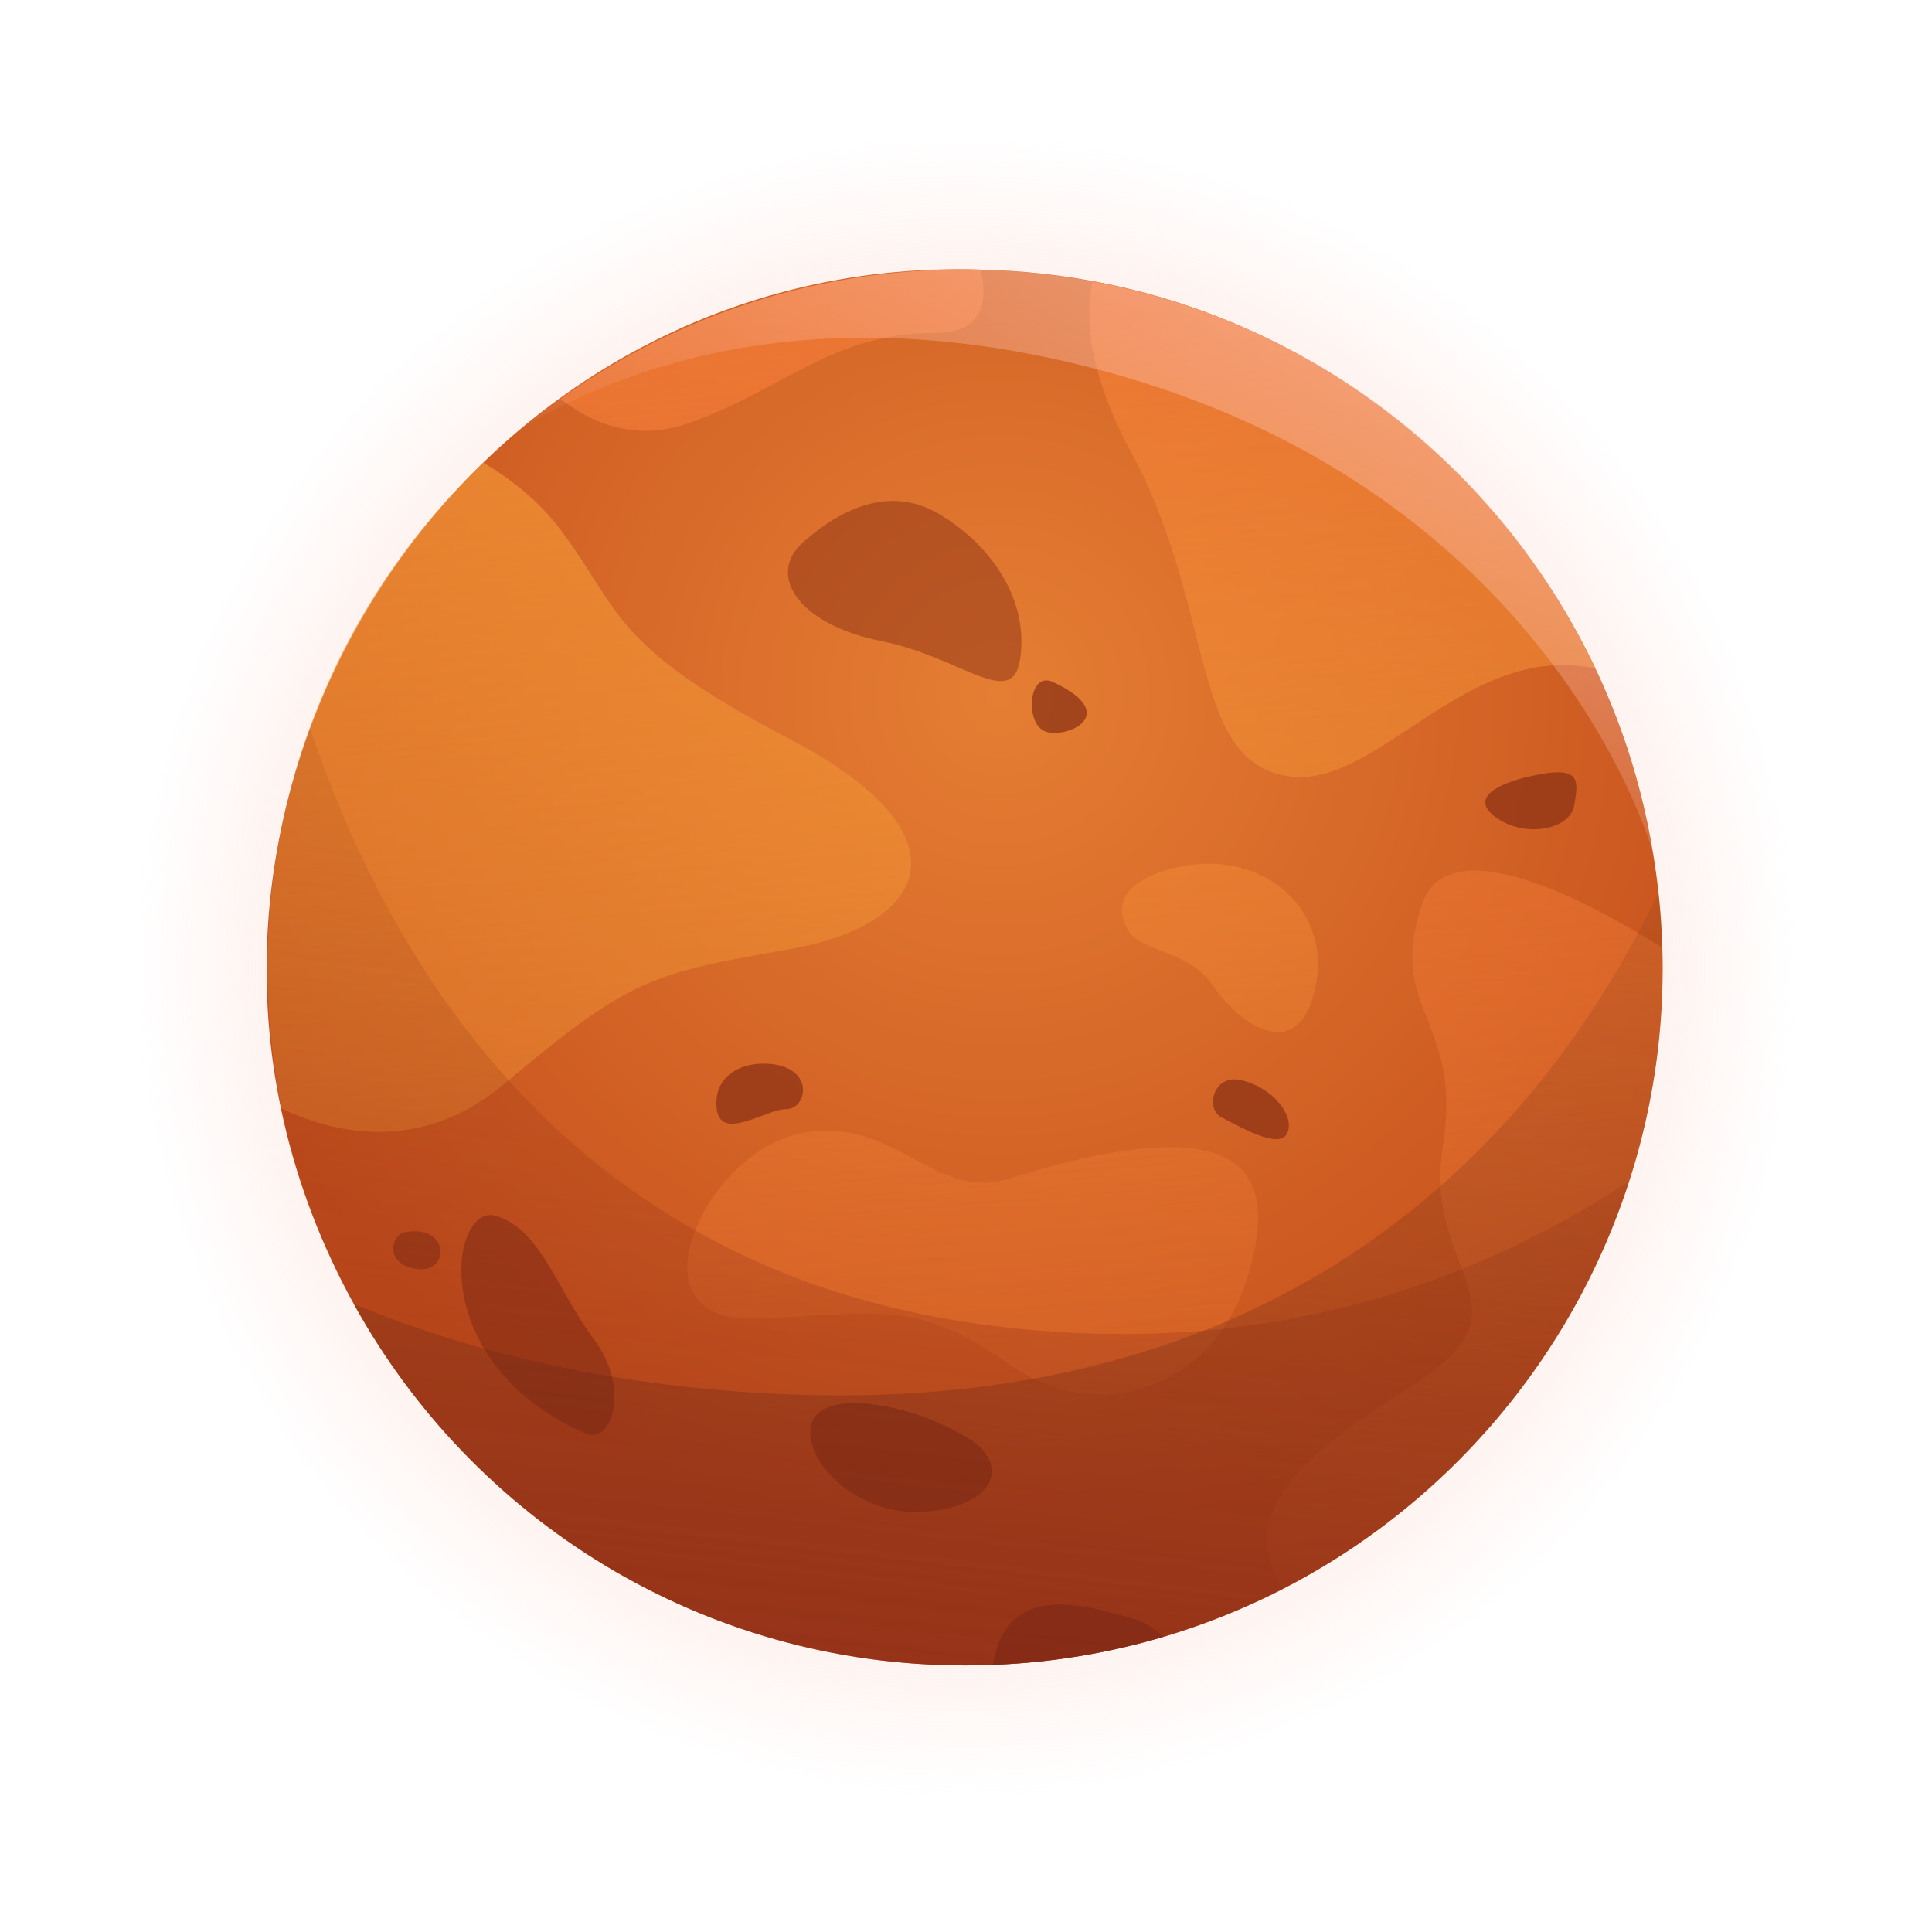 <svg width="242" height="242" viewBox="0 0 242 242" fill="none" xmlns="http://www.w3.org/2000/svg">
<g clip-path="url(#clip0_25_178)">
<path d="M109.475 0.599C15.736 9.488 -34.723 121.177 27.371 197.441C56.067 232.818 103.985 250.317 151.216 238.148C176.519 231.62 198.397 217.138 213.982 198.294C282.042 116.437 217.932 -9.75 109.475 0.599Z" fill="url(#paint0_radial_25_178)"/>
<path d="M120.865 208.61C87.909 208.61 59.197 190.34 44.333 163.36C11.54 103.874 56.772 31.662 122.799 33.777C164.802 34.63 200.282 65.611 207.05 106.81C215.933 159.982 174.881 208.61 120.865 208.61Z" fill="url(#paint1_radial_25_178)"/>
<g opacity="0.75">
<path d="M155.559 135.315C151.938 134.413 150.938 138.923 152.986 139.94C155.035 140.973 160.181 144.057 161.213 141.99C162.246 139.94 159.673 136.348 155.559 135.315Z" fill="#8E3316"/>
<path d="M191.531 97.265C188.024 98.069 183.829 99.84 187.418 102.415C191.023 104.99 196.661 103.956 197.185 100.873C197.693 97.773 198.218 95.723 191.531 97.265Z" fill="#8E3316"/>
<path d="M121.128 180.056C113.589 175.53 102.626 173.889 101.593 178.515C100.561 183.14 107.755 190.34 116.49 189.306C125.241 188.289 126.274 183.14 121.128 180.056Z" fill="#8E3316"/>
<path d="M145.711 205.018C138.91 207.036 131.765 208.249 124.374 208.528C126.062 197.818 136.239 201.197 141.679 202.673C143.269 203.116 144.596 203.985 145.711 205.018Z" fill="#8E3316"/>
<path d="M73.341 179.548C76.668 181.007 78.995 173.89 74.373 167.723C69.752 161.556 67.687 153.831 62.033 152.29C56.379 150.748 53.298 170.806 73.341 179.548Z" fill="#8E3316"/>
<path d="M50.725 154.34C48.906 154.668 48.152 158.457 52.265 158.965C56.379 159.49 56.379 153.323 50.725 154.34Z" fill="#8E3316"/>
<path d="M96.464 133.265C92.843 132.937 89.27 134.806 89.778 138.923C90.286 143.04 95.94 138.923 98.513 138.923C101.086 138.923 102.118 133.773 96.464 133.265Z" fill="#8E3316"/>
<path d="M131.927 85.44C128.813 83.964 128.322 90.59 130.895 91.607C133.468 92.64 140.662 89.54 131.927 85.44Z" fill="#8E3316"/>
</g>
<path d="M99.037 118.865C81.567 121.948 78.994 122.457 63.065 135.84C52.527 144.68 41.531 141.826 35.303 138.874C34.14 133.166 33.517 127.246 33.517 121.177C33.517 96.314 43.891 73.861 60.541 57.952C63.966 59.986 67.506 62.741 70.259 66.415C77.962 76.698 76.421 80.815 99.037 92.64C121.636 104.465 116.506 115.781 99.037 118.865Z" fill="url(#paint2_linear_25_178)"/>
<path d="M199.824 83.718C183.698 80.339 172.701 98.593 161.721 97.265C148.873 95.723 152.478 76.698 141.679 56.64C136.27 46.603 135.894 39.649 136.86 35.221C164.769 40.371 188.008 58.805 199.824 83.718Z" fill="url(#paint3_linear_25_178)"/>
<path d="M208.231 121.177C208.231 155.111 188.926 184.517 160.706 199.015C154.265 188.831 164.704 181.27 177.143 173.381C192.564 163.606 178.175 159.49 180.732 143.548C183.305 127.606 173.537 126.573 178.159 113.206C181.453 103.661 198.628 112.714 208.182 118.684C208.215 119.504 208.231 120.341 208.231 121.177Z" fill="url(#paint4_linear_25_178)"/>
<path d="M126.274 147.665C116.932 150.567 111.885 139.431 100.069 142.006C88.253 144.581 78.486 165.656 94.415 165.148C110.344 164.639 114.458 162.573 126.274 170.806C138.089 179.039 151.97 173.381 156.084 160.523C160.181 147.665 157.608 137.89 126.274 147.665Z" fill="url(#paint5_linear_25_178)"/>
<path d="M145.791 109.09C140.875 110.664 139.629 113.206 141.17 116.29C142.71 119.373 148.872 118.865 151.953 123.49C155.034 128.115 162.753 133.773 164.801 123.49C166.866 113.206 157.099 105.482 145.791 109.09Z" fill="url(#paint6_linear_25_178)"/>
<path opacity="0.5" d="M127.815 82.34C126.897 89.196 120.62 82.34 110.345 80.29C100.07 78.24 95.956 72.057 100.578 67.94C105.199 63.824 111.361 60.74 117.54 64.332C123.701 67.94 128.831 74.632 127.815 82.34Z" fill="#8E3316"/>
<path d="M117.014 41.715C104.166 41.715 98.004 48.915 86.188 53.032C79.141 55.476 73.569 52.638 70.21 49.949C84.5 39.747 101.986 33.745 120.881 33.745C121.537 33.745 122.176 33.745 122.815 33.777C123.717 37.484 123.389 41.715 117.014 41.715Z" fill="url(#paint7_linear_25_178)"/>
<path opacity="0.45" d="M204.068 147.927C196.939 170.15 181.157 188.503 160.705 199.015C155.936 201.459 150.921 203.477 145.71 205.035C138.909 207.052 131.764 208.266 124.373 208.544C123.209 208.594 122.046 208.61 120.866 208.61C87.909 208.61 59.197 190.339 44.333 163.36C40.171 155.816 37.09 147.583 35.303 138.874C34.14 133.166 33.517 127.246 33.517 121.177C33.517 110.615 35.385 100.496 38.81 91.131C48.693 120.669 71.308 158.784 122.717 165.853C132.747 167.231 142.121 167.411 150.872 166.657C172.341 164.771 190.007 157.259 204.068 147.927Z" fill="url(#paint8_linear_25_178)"/>
<path opacity="0.45" d="M208.23 121.177C208.23 130.509 206.771 139.497 204.067 147.927C196.938 170.15 181.157 188.503 160.704 199.015C155.935 201.459 150.921 203.476 145.709 205.035C138.908 207.052 131.763 208.266 124.372 208.544C123.208 208.594 122.045 208.61 120.865 208.61C87.909 208.61 59.197 190.339 44.333 163.36C59.442 169.576 77.436 173.824 98.774 174.66C119.472 175.48 136.647 172.282 150.871 166.64C181.452 154.536 198.495 131.116 207.738 111.829C207.984 114.076 208.131 116.372 208.197 118.668C208.213 119.504 208.23 120.341 208.23 121.177Z" fill="url(#paint9_linear_25_178)"/>
<path d="M207.067 106.859C207.067 106.859 194.629 61.265 137.434 46.258C103.15 37.254 79.355 45.373 65.802 53.311C109.083 17.951 175.274 31.99 199.824 83.718C205.527 95.707 206.658 105.187 207.067 106.859Z" fill="url(#paint10_linear_25_178)"/>
</g>
<defs>
<radialGradient id="paint0_radial_25_178" cx="0" cy="0" r="1" gradientUnits="userSpaceOnUse" gradientTransform="translate(120.995 121.005) scale(104.389 104.47)">
<stop stop-color="#DD896F"/>
<stop offset="1" stop-color="#FFBEA9" stop-opacity="0"/>
</radialGradient>
<radialGradient id="paint1_radial_25_178" cx="0" cy="0" r="1" gradientUnits="userSpaceOnUse" gradientTransform="translate(125.203 86.962) scale(106.022 106.104)">
<stop stop-color="#E57E33"/>
<stop offset="1" stop-color="#C64F1C"/>
</radialGradient>
<linearGradient id="paint2_linear_25_178" x1="63.467" y1="-13.617" x2="83.538" y2="237.849" gradientUnits="userSpaceOnUse">
<stop stop-color="#F29036"/>
<stop offset="1" stop-color="#F29C36" stop-opacity="0"/>
</linearGradient>
<linearGradient id="paint3_linear_25_178" x1="161.497" y1="-21.442" x2="181.568" y2="230.024" gradientUnits="userSpaceOnUse">
<stop stop-color="#F26336"/>
<stop offset="1" stop-color="#F2C936" stop-opacity="0"/>
</linearGradient>
<linearGradient id="paint4_linear_25_178" x1="169.281" y1="-22.063" x2="189.352" y2="229.403" gradientUnits="userSpaceOnUse">
<stop stop-color="#F27A36"/>
<stop offset="1" stop-color="#F27A36" stop-opacity="0"/>
</linearGradient>
<linearGradient id="paint5_linear_25_178" x1="108.067" y1="-17.177" x2="128.138" y2="234.289" gradientUnits="userSpaceOnUse">
<stop stop-color="#F28536"/>
<stop offset="1" stop-color="#F27A36" stop-opacity="0"/>
</linearGradient>
<linearGradient id="paint6_linear_25_178" x1="141.893" y1="-19.878" x2="161.965" y2="231.589" gradientUnits="userSpaceOnUse">
<stop stop-color="#F29C36"/>
<stop offset="1" stop-color="#F27A36" stop-opacity="0"/>
</linearGradient>
<linearGradient id="paint7_linear_25_178" x1="91.994" y1="-15.895" x2="112.065" y2="235.572" gradientUnits="userSpaceOnUse">
<stop stop-color="#F27A36"/>
<stop offset="1" stop-color="#F27A36" stop-opacity="0"/>
</linearGradient>
<linearGradient id="paint8_linear_25_178" x1="107.587" y1="234.364" x2="120.71" y2="114.803" gradientUnits="userSpaceOnUse">
<stop stop-color="#8E2416"/>
<stop offset="1" stop-color="#8E3316" stop-opacity="0.3"/>
</linearGradient>
<linearGradient id="paint9_linear_25_178" x1="116.396" y1="229.224" x2="131.063" y2="104.263" gradientUnits="userSpaceOnUse">
<stop stop-color="#6F1B16"/>
<stop offset="1" stop-color="#653216" stop-opacity="0.3"/>
</linearGradient>
<linearGradient id="paint10_linear_25_178" x1="184.312" y1="-14.408" x2="129.259" y2="94.07" gradientUnits="userSpaceOnUse">
<stop stop-color="#FFC7B5"/>
<stop offset="1" stop-color="#FFC1B3" stop-opacity="0"/>
</linearGradient>
<clipPath id="clip0_25_178">
<rect width="242" height="242" fill="white"/>
</clipPath>
</defs>
</svg>
